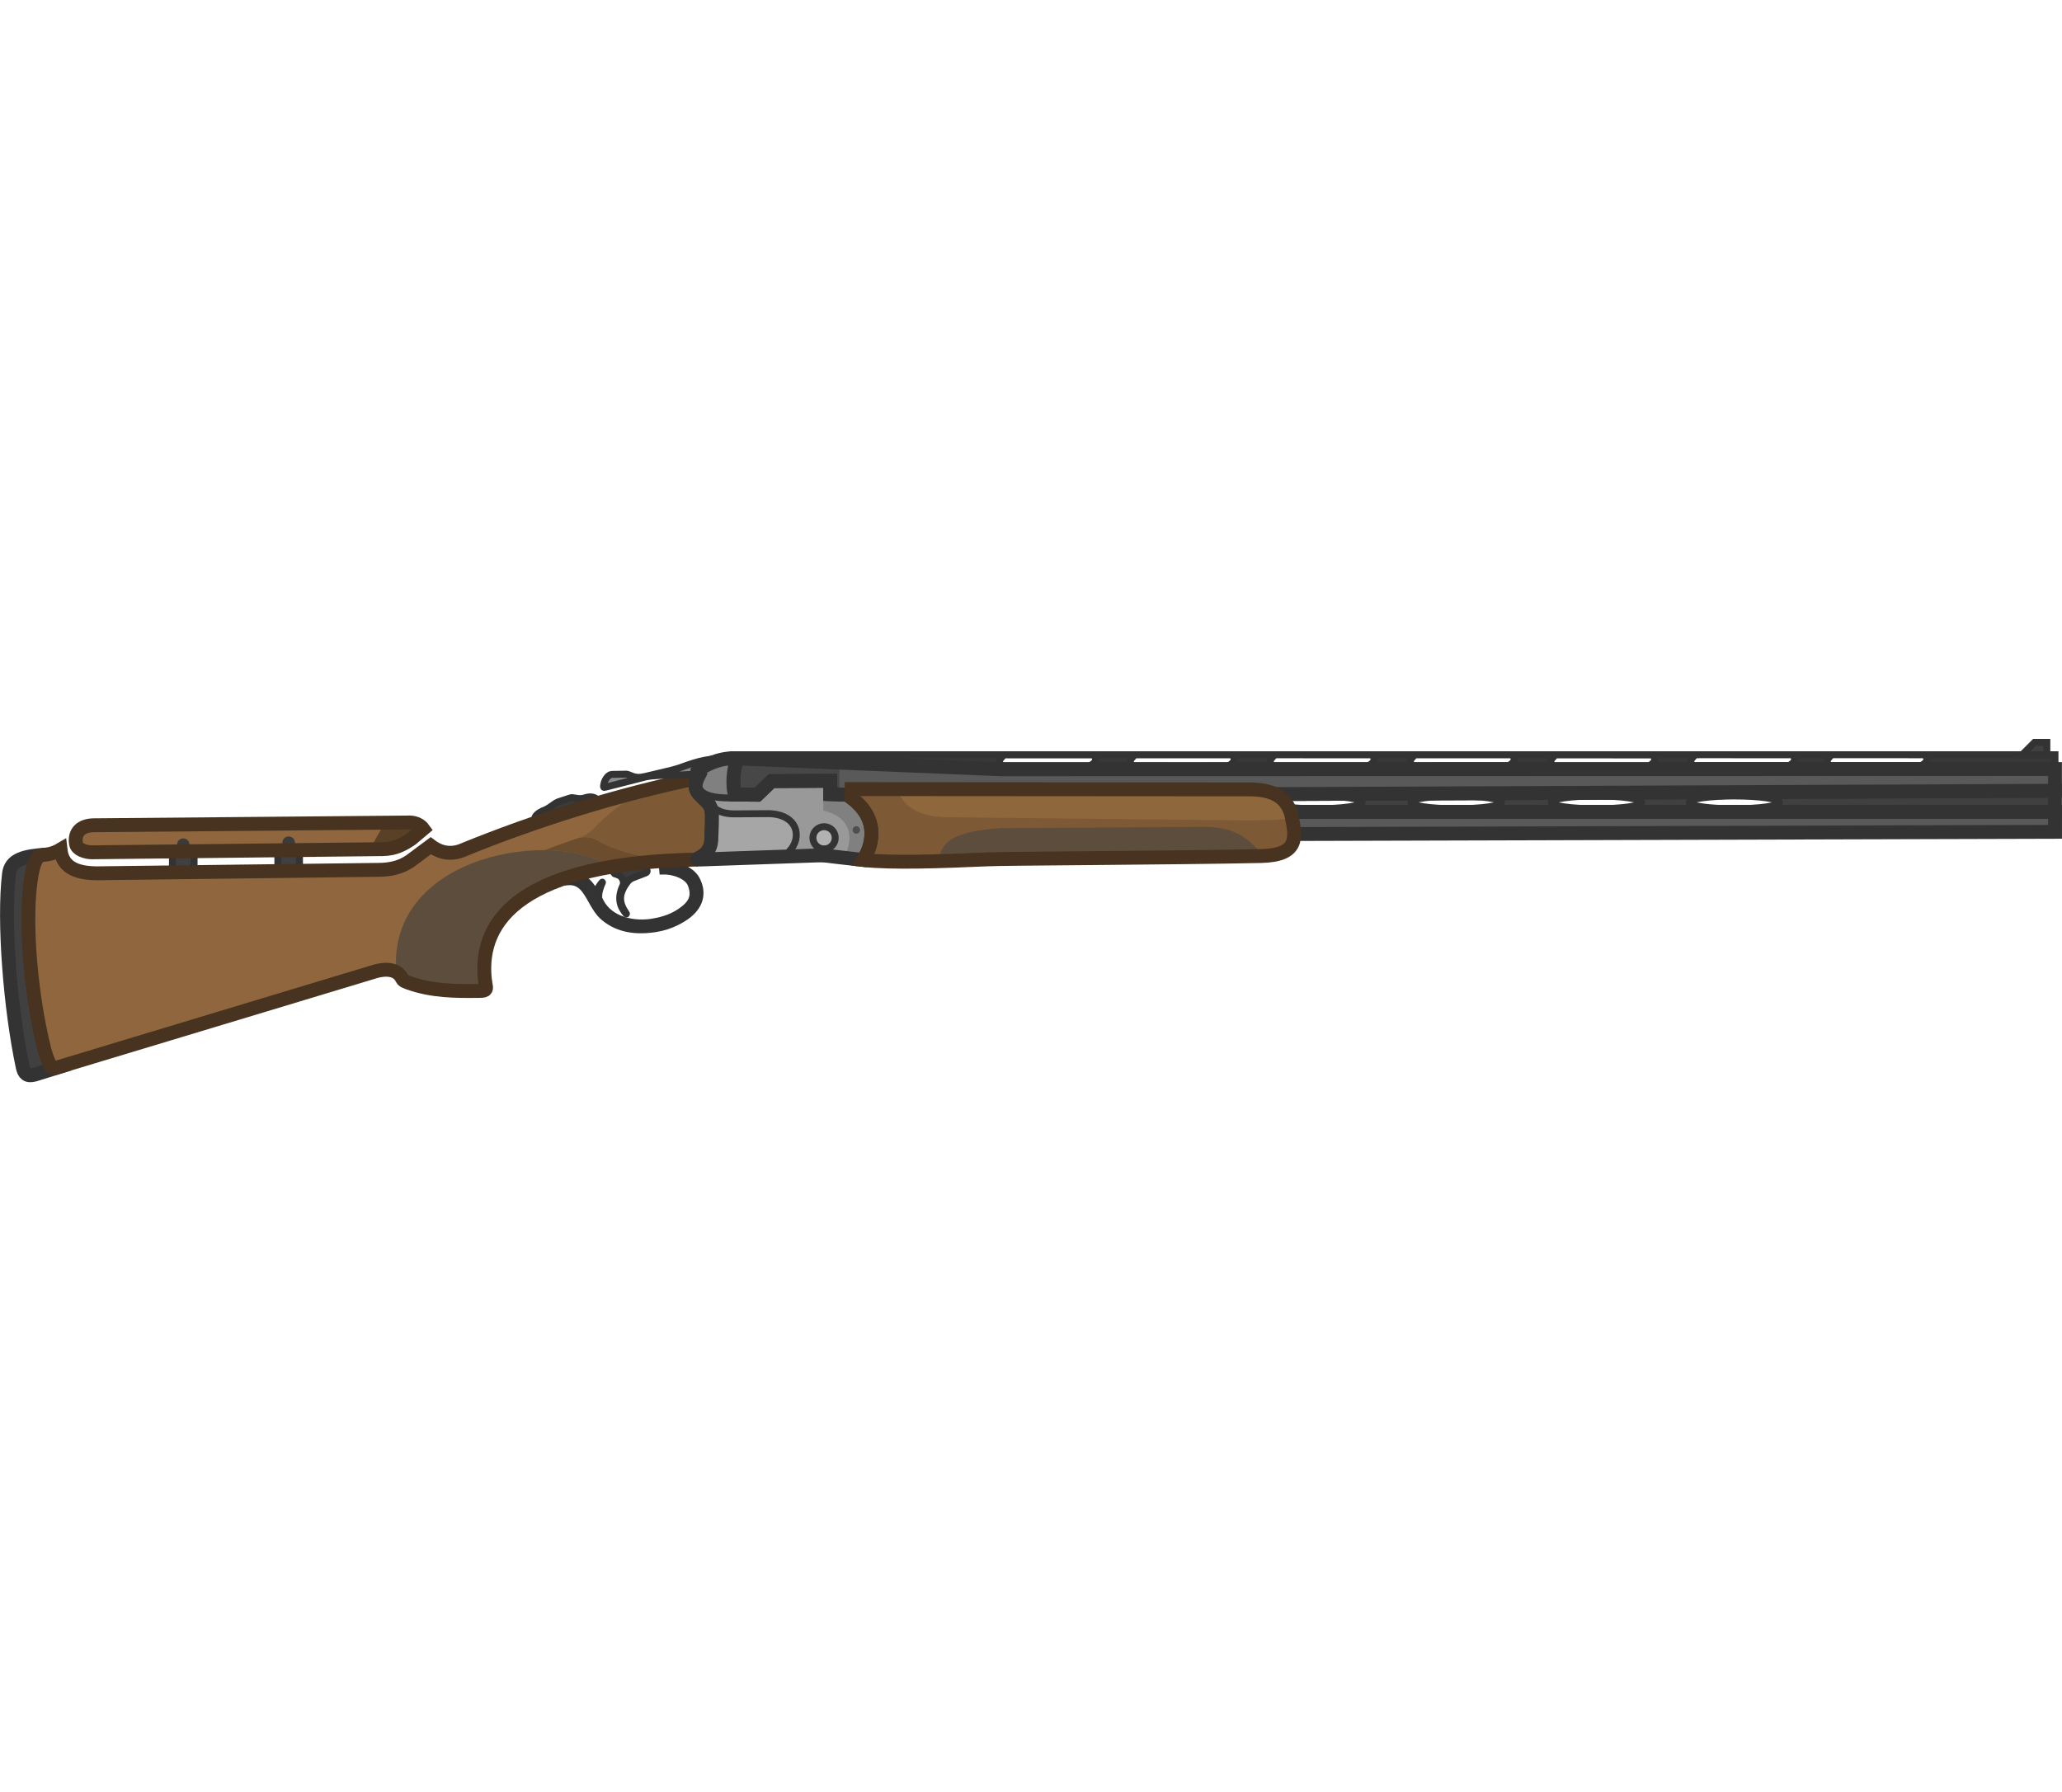 <?xml version="1.0" encoding="UTF-8" standalone="no"?>
<svg
   width="126.578"
   height="110"
   viewBox="0 0 126.578 110"
   fill="none"
   version="1.1"
   id="svg44"
   sodipodi:docname="dt11.svg"
   inkscape:version="1.4 (86a8ad7, 2024-10-11)"
   xmlns:inkscape="http://www.inkscape.org/namespaces/inkscape"
   xmlns:sodipodi="http://sodipodi.sourceforge.net/DTD/sodipodi-0.dtd"
   xmlns="http://www.w3.org/2000/svg"
   xmlns:svg="http://www.w3.org/2000/svg">
  <sodipodi:namedview
     id="namedview44"
     pagecolor="#ffffff"
     bordercolor="#000000"
     borderopacity="0.25"
     inkscape:showpageshadow="2"
     inkscape:pageopacity="0.0"
     inkscape:pagecheckerboard="0"
     inkscape:deskcolor="#d1d1d1"
     inkscape:zoom="3.6681818"
     inkscape:cx="63.791822"
     inkscape:cy="83.828996"
     inkscape:window-width="1920"
     inkscape:window-height="1009"
     inkscape:window-x="-8"
     inkscape:window-y="-8"
     inkscape:window-maximized="1"
     inkscape:current-layer="svg44" />
  <g
     clip-path="url(#clip0_2940_3782)"
     id="g44"
     transform="rotate(30,58.581,67.412)">
    <path
       d="M 45.394,54.743 108.313,18.409 108.928,19.475 46.11,55.983"
       fill="#595959"
       stroke="#333333"
       stroke-width="0.852"
       stroke-miterlimit="3.994"
       id="path1" />
    <path
       d="m 2.825,82.348 c -1.098,0.74 -1.737,1.331 -1.38,2.157 1.155,2.704 4.226,7.156 6.667,9.861 0.273,0.304 0.52,0.383 0.869,0.023 l 1.492,-1.616"
       fill="#404040"
       stroke="#333333"
       stroke-width="0.852"
       stroke-miterlimit="3.994"
       id="path2" />
    <path
       d="m 37.64,62.597 c -0.069,0.025 -0.065,-0.035 -0.009,-0.113 0.278,-0.385 0.355,-0.837 0.129,-1.296 l -0.465,-0.878 c -0.035,-0.063 -0.068,-0.123 -0.1,-0.18 -0.263,-0.479 -0.431,-0.785 -0.968,-0.895 l -0.119,-0.028 c -0.064,-0.019 -0.127,-0.035 -0.188,-0.051 -0.403,-0.103 -0.727,-0.187 -0.805,-0.875 -3.696,3.296 -7.256,7.136 -10.336,11.121 -0.591,0.708 -1.344,0.725 -1.776,0.67 l -0.631,1.46 c -0.31,0.627 -0.776,1.064 -1.467,1.459 l -14.643,8.695 c -1.401,0.851 -2.24,0.734 -2.822,-0.05 -0.133,0.237 -0.294,0.464 -0.631,0.723 -0.325,0.209 -0.433,0.407 -0.285,1.011 0.628,2.33 3.504,6.627 6.229,9.428 0.859,0.806 1.001,0.769 1.139,0.59 L 23.784,78.592 c 0.316,-0.369 1.085,-1.065 1.79,-0.569 0.092,0.066 0.183,0.052 0.361,0.024 0.031,-0.005 0.065,-0.01 0.101,-0.015 1.523,-0.278 2.757,-0.994 4.019,-1.741 0.391,-0.225 0.319,-0.311 0.1,-0.569 C 30.104,75.661 30.045,75.592 29.982,75.508 27.792,72.508 28.45,68.115 37.64,62.597 Z"
       fill="#8f663d"
       id="path3" />
    <path
       d="m 34.696,64.111 1.111,-0.355 c -0.987,0.66 -1.851,1.304 -2.601,1.929 -1.122,-0.114 -2.572,0.31 -3.991,1.112 0.201,-0.262 0.404,-0.509 0.6,-0.743 l 0.853,-0.982 c 0.276,-0.246 0.665,-0.404 0.959,-0.403 1.035,0.041 2.345,-0.347 2.864,-0.5 0.101,-0.03 0.172,-0.051 0.205,-0.058 z"
       fill="#6c4d2d"
       id="path4" />
    <path
       fill-rule="evenodd"
       clip-rule="evenodd"
       d="m 65.563,41.84 0.543,0.941 42.202,-24.37 -0.645,-1.117 z m 3.418,-0.938 c 1.327,-0.766 2.316,-1.54 2.207,-1.728 -0.108,-0.188 -1.273,0.281 -2.6,1.047 -1.327,0.766 -2.316,1.54 -2.207,1.728 0.108,0.188 1.273,-0.281 2.6,-1.047 z m 9.612,-6.003 c 0.108,0.188 -0.88,0.962 -2.207,1.728 -1.328,0.766 -2.492,1.235 -2.6,1.047 -0.108,-0.188 0.88,-0.962 2.207,-1.728 1.327,-0.766 2.492,-1.235 2.6,-1.047 z m 5.244,-2.574 c 1.328,-0.766 2.316,-1.54 2.207,-1.728 -0.108,-0.188 -1.273,0.281 -2.6,1.048 -1.328,0.766 -2.316,1.54 -2.207,1.728 0.109,0.188 1.273,-0.281 2.6,-1.047 z m 9.538,-5.961 c 0.108,0.188 -0.88,0.962 -2.207,1.728 -1.327,0.766 -2.492,1.235 -2.6,1.048 -0.109,-0.188 0.88,-0.962 2.207,-1.728 1.328,-0.766 2.492,-1.236 2.6,-1.048 z"
       fill="#404040"
       id="path5" />
    <path
       d="m 65.563,41.84 0.543,0.941 42.202,-24.37 -0.645,-1.117 z"
       stroke="#333333"
       stroke-width="0.852"
       stroke-miterlimit="3.994"
       id="path6" />
    <path
       d="m 68.982,40.902 c 1.327,-0.766 2.316,-1.54 2.207,-1.728 -0.108,-0.188 -1.273,0.281 -2.6,1.048 -1.327,0.766 -2.316,1.54 -2.207,1.728 0.108,0.188 1.273,-0.281 2.6,-1.048 z"
       stroke="#333333"
       stroke-width="0.426"
       stroke-miterlimit="3.994"
       id="path7" />
    <path
       d="m 78.594,34.899 c 0.108,0.188 -0.88,0.962 -2.207,1.728 -1.328,0.766 -2.492,1.235 -2.6,1.047 -0.108,-0.188 0.88,-0.962 2.207,-1.728 1.327,-0.766 2.492,-1.235 2.6,-1.048 z"
       stroke="#333333"
       stroke-width="0.426"
       stroke-miterlimit="3.994"
       id="path8" />
    <path
       d="m 83.838,32.326 c 1.328,-0.766 2.316,-1.54 2.207,-1.728 -0.109,-0.188 -1.273,0.281 -2.6,1.047 -1.328,0.766 -2.316,1.54 -2.207,1.728 0.109,0.188 1.273,-0.281 2.6,-1.047 z"
       stroke="#333333"
       stroke-width="0.426"
       stroke-miterlimit="3.994"
       id="path9" />
    <path
       d="m 93.376,26.365 c 0.108,0.188 -0.88,0.962 -2.207,1.728 -1.327,0.766 -2.492,1.235 -2.6,1.047 -0.108,-0.188 0.88,-0.962 2.207,-1.728 1.328,-0.766 2.492,-1.235 2.6,-1.047 z"
       stroke="#333333"
       stroke-width="0.426"
       stroke-miterlimit="3.994"
       id="path10" />
    <path
       d="m 36.449,56.101 c -0.834,0.478 -1.423,1.337 -1.553,1.828 l 0.076,0.144 0.128,0.025 c 0.04,0.858 0.383,0.946 0.82,1.058 0.061,0.016 0.124,0.032 0.188,0.051 l 0.12,0.028 c 0.536,0.11 0.705,0.416 0.968,0.895 0.032,0.058 0.065,0.118 0.1,0.18 l 0.465,0.878 c 0.226,0.459 0.149,0.911 -0.129,1.296 -0.07,0.098 -0.058,0.168 0.078,0.074 l 6.023,-3.763 c 0.412,-0.26 0.566,-0.325 0.85,-0.443 0.083,-0.035 0.178,-0.074 0.293,-0.124 l 1.562,-0.679 c 0.025,-0.752 -0.169,-2.628 -2.515,-2.932 l -0.1,-0.17 -1.164,0.617 -0.411,-0.71 -3.106,1.818 -0.338,1.159 -1.204,0.682 C 37.256,57.697 36.736,56.801 36.631,56.012 Z"
       fill="#999999"
       id="path11" />
    <path
       d="m 41.88,54.569 0.916,1.586 c 1.953,-0.609 2.562,0.916 2.514,1.884 l 1.126,-0.489 c 0.025,-0.752 -0.169,-2.628 -2.514,-2.932 l -0.1,-0.17 -1.164,0.617 -0.411,-0.71 z"
       fill="#808080"
       id="path12" />
    <path
       d="m 43.167,54.795 -0.978,-1.694 8.799,-4.609 56.008,-32.354 0.667,1.156 L 65.393,41.939 44.005,54.351 Z"
       fill="#595959"
       id="path13" />
    <path
       fill-rule="evenodd"
       clip-rule="evenodd"
       d="m 89.42,25.274 5.34,-3.083 c -0.086,0.059 -0.096,0.124 -0.112,0.216 v 3e-4 c -0.005,0.03 -0.01,0.062 -0.019,0.098 l -0.003,0.029 c -0.035,0.171 0.118,0.378 0.349,0.299 l 4.678,-2.7 c 0.164,-0.079 0.212,-0.209 0.258,-0.372 l 0.001,-0.009 c 0.051,-0.203 -0.181,-0.423 -0.368,-0.323 l -2.958,1.707 9.971,-5.757 0.438,0.758 -56.008,32.354 -0.812,0.425 -4.985,2.368 -8.698,5.022 -0.205,-0.356 51.222,-29.573 c -0.086,0.059 -0.096,0.124 -0.112,0.216 -0.005,0.03 -0.01,0.062 -0.019,0.099 l -0.008,0.032 c -0.035,0.171 0.123,0.375 0.355,0.296 l 4.899,-2.828 c 0.164,-0.079 0.212,-0.209 0.258,-0.372 L 92.884,23.811 C 92.935,23.608 92.703,23.388 92.516,23.488 Z M 50.652,47.816 c -0.005,0.03 -0.01,0.062 -0.019,0.099 l -0.008,0.032 c -0.036,0.171 0.123,0.375 0.355,0.296 l 4.489,-2.591 c 0.164,-0.079 0.212,-0.209 0.258,-0.372 l 0.001,-0.009 c 0.051,-0.203 -0.181,-0.423 -0.368,-0.323 l -4.544,2.622 c -0.135,0.068 -0.146,0.138 -0.164,0.246 z m 6.954,-4.019 c 0.018,-0.108 0.03,-0.178 0.165,-0.247 L 62.724,40.692 c 0.187,-0.1 0.419,0.12 0.368,0.323 l -0.001,0.009 c -0.046,0.163 -0.094,0.293 -0.258,0.372 l -4.899,2.828 c -0.232,0.078 -0.39,-0.125 -0.355,-0.296 l 0.008,-0.032 c 0.009,-0.036 0.014,-0.069 0.019,-0.099 z m 7.419,-4.196 c 0.009,-0.036 0.014,-0.069 0.019,-0.099 0.018,-0.108 0.03,-0.178 0.165,-0.247 l 4.953,-2.858 c 0.187,-0.1 0.419,0.12 0.368,0.323 l -0.001,0.009 c -0.046,0.163 -0.094,0.293 -0.258,0.372 l -4.899,2.828 c -0.232,0.078 -0.39,-0.125 -0.355,-0.296 z m 7.467,-4.399 c 0.018,-0.108 0.03,-0.178 0.165,-0.246 l 4.953,-2.858 c 0.187,-0.1 0.419,0.12 0.368,0.323 l -0.001,0.009 c -0.046,0.163 -0.094,0.292 -0.258,0.372 l -4.899,2.828 c -0.232,0.078 -0.39,-0.125 -0.355,-0.296 l 0.008,-0.032 c 0.009,-0.036 0.014,-0.069 0.019,-0.099 z m 7.638,-4.554 c -0.135,0.068 -0.146,0.139 -0.164,0.247 -0.005,0.03 -0.011,0.062 -0.019,0.098 l -0.008,0.032 c -0.035,0.171 0.123,0.375 0.355,0.296 l 4.899,-2.828 c 0.164,-0.079 0.212,-0.209 0.258,-0.372 l 0.001,-0.009 c 0.051,-0.203 -0.181,-0.423 -0.368,-0.323 z"
       fill="#383838"
       id="path14" />
    <path
       d="m 89.42,25.274 -1.91,1.103 c 0.015,-0.01 0.033,-0.021 0.053,-0.031 z"
       fill="#383838"
       id="path15" />
    <path
       d="m 96.587,21.136 -1.774,1.024 c -0.02,0.01 -0.038,0.021 -0.053,0.031 z"
       fill="#383838"
       id="path16" />
    <path
       d="m 94.76,22.191 -5.34,3.083 m 5.34,-3.083 c -0.086,0.059 -0.096,0.124 -0.112,0.216 v 3e-4 c -0.005,0.03 -0.01,0.062 -0.019,0.098 l -0.003,0.029 c -0.035,0.171 0.118,0.378 0.349,0.299 l 4.678,-2.7 c 0.164,-0.079 0.212,-0.209 0.258,-0.372 l 0.001,-0.009 c 0.051,-0.203 -0.181,-0.423 -0.368,-0.323 l -2.958,1.707 m -1.827,1.055 c 0.015,-0.01 0.033,-0.021 0.053,-0.031 l 1.774,-1.024 m -1.827,1.055 1.827,-1.055 m -7.167,4.138 3.096,-1.786 c 0.187,-0.1 0.419,0.12 0.368,0.323 l -0.001,0.009 C 92.837,23.983 92.789,24.113 92.625,24.192 L 87.726,27.02 c -0.232,0.078 -0.39,-0.125 -0.355,-0.296 l 0.008,-0.032 c 0.009,-0.036 0.014,-0.069 0.019,-0.099 0.015,-0.092 0.026,-0.157 0.112,-0.216 m 1.91,-1.103 -1.91,1.103 m 1.91,-1.103 -1.857,1.072 c -0.02,0.01 -0.038,0.021 -0.053,0.031 m 9.077,-5.241 9.971,-5.757 0.438,0.758 -56.008,32.354 -0.812,0.425 -4.985,2.368 -8.698,5.022 -0.205,-0.356 51.222,-29.573 M 50.633,47.915 c 0.009,-0.036 0.014,-0.069 0.019,-0.099 0.018,-0.108 0.03,-0.179 0.164,-0.246 l 4.544,-2.622 c 0.187,-0.1 0.419,0.12 0.368,0.323 L 55.727,45.28 c -0.046,0.163 -0.094,0.292 -0.258,0.372 l -4.489,2.591 c -0.232,0.079 -0.39,-0.125 -0.355,-0.296 z m 7.138,-4.364 c -0.135,0.068 -0.146,0.139 -0.165,0.247 -0.005,0.03 -0.01,0.062 -0.019,0.099 l -0.008,0.032 c -0.035,0.171 0.123,0.375 0.355,0.296 l 4.899,-2.828 c 0.164,-0.079 0.212,-0.209 0.258,-0.372 l 0.001,-0.009 C 63.143,40.812 62.911,40.592 62.724,40.692 Z m 7.273,-4.048 c -0.005,0.03 -0.01,0.062 -0.019,0.099 l -0.008,0.032 c -0.035,0.171 0.123,0.375 0.355,0.296 l 4.899,-2.828 c 0.164,-0.079 0.212,-0.209 0.258,-0.372 l 0.001,-0.009 c 0.051,-0.203 -0.181,-0.423 -0.368,-0.323 l -4.953,2.858 c -0.135,0.068 -0.146,0.139 -0.165,0.247 z m 7.612,-4.546 c -0.135,0.068 -0.146,0.139 -0.165,0.246 -0.005,0.03 -0.01,0.062 -0.019,0.099 l -0.008,0.032 c -0.035,0.171 0.123,0.375 0.355,0.296 l 4.899,-2.828 c 0.164,-0.079 0.212,-0.209 0.258,-0.372 l 0.001,-0.009 c 0.051,-0.203 -0.181,-0.423 -0.368,-0.323 z m 7.309,-4.061 c 0.018,-0.108 0.03,-0.179 0.164,-0.247 l 4.953,-2.858 c 0.187,-0.1 0.419,0.12 0.368,0.323 l -0.001,0.009 c -0.046,0.163 -0.094,0.293 -0.258,0.372 l -4.899,2.828 c -0.232,0.078 -0.39,-0.125 -0.355,-0.296 l 0.008,-0.032 c 0.009,-0.036 0.014,-0.069 0.019,-0.098 z"
       stroke="#333333"
       stroke-width="0.426"
       stroke-miterlimit="3.994"
       id="path17" />
    <path
       d="m 42.19,53.101 -5.559,2.912 c 0.105,0.789 0.625,1.685 0.968,2.001 l 1.204,-0.682 0.338,-1.159 3.106,-1.818 0.411,0.71 0.509,-0.27 z"
       fill="#474747"
       id="path18" />
    <path
       d="m 42.19,53.101 -5.559,2.912 c 0.105,0.789 0.625,1.685 0.968,2.001 l 1.204,-0.682 0.338,-1.159 3.106,-1.818 0.411,0.71 0.509,-0.27 0.838,-0.444 L 65.393,41.939 107.664,17.293 106.997,16.138 50.989,48.492 Z"
       stroke="#333333"
       stroke-width="0.852"
       stroke-miterlimit="3.994"
       id="path19" />
    <path
       d="m 37.253,67.228 c -1.004,0.874 -2.473,1.308 -3.535,0.601 -0.051,-0.034 -0.101,-0.067 -0.15,-0.098 -0.207,-0.283 -0.267,-0.6 -0.311,-0.984 -0.002,-0.013 -0.02,-0.013 -0.022,-4e-4 -7e-4,0.005 -0.001,0.009 -0.002,0.014 -0.037,0.249 -0.066,0.446 0.042,0.792 -0.827,-0.476 -1.441,-0.565 -2.127,-0.124 l 0.27,0.335 c 0.636,-0.424 1.196,-0.092 1.805,0.269 0.373,0.221 0.764,0.453 1.203,0.528 1.159,0.198 2.185,-0.257 3.116,-1.02 0.661,-0.541 1.09,-1.245 1.276,-1.734 0.374,-0.987 -4e-4,-1.688 -0.661,-2.1 -0.621,-0.387 -1.663,-0.164 -2.288,0.239 l 0.247,0.347 c 0.619,-0.381 1.506,-0.505 1.927,-0.152 0.309,0.259 0.692,0.654 0.398,1.448 -0.192,0.519 -0.501,1.043 -1.187,1.641 z"
       fill="#404040"
       stroke="#333333"
       stroke-width="0.426"
       stroke-miterlimit="3.994"
       id="path20" />
    <path
       d="M 43.643,54.139 64.771,41.96 c 1.173,-0.684 2.217,-0.817 3.071,0.094 0.954,1.045 1.578,1.886 -0.386,3.081 -4.432,2.691 -13.735,8.103 -14.475,8.595 -2.34,1.492 -4.964,3.136 -6.544,3.819 0.025,-0.752 -0.169,-2.628 -2.515,-2.932 z"
       fill="#8f673d"
       id="path21" />
    <path
       d="m 35.115,58.282 c -0.808,0.721 -1.61,1.468 -2.402,2.236 -0.751,1.155 -1.288,2.373 -1.597,3.723 -0.009,0.029 -0.018,0.057 -0.026,0.083 -0.087,0.278 -0.222,0.509 -0.406,0.736 0.216,-0.188 0.497,-0.322 0.748,-0.37 0.068,-0.013 0.134,-0.02 0.195,-0.019 0.259,0.01 0.535,-0.006 0.811,-0.039 0.83,-0.099 1.664,-0.346 2.053,-0.461 0.101,-0.03 0.171,-0.051 0.205,-0.058 l 1.111,-0.355 c 0.569,-0.381 1.179,-0.767 1.833,-1.16 -0.069,0.025 -0.065,-0.035 -0.009,-0.113 0.278,-0.385 0.355,-0.837 0.129,-1.296 -0.187,-0.353 -0.372,-0.708 -0.565,-1.058 -0.263,-0.479 -0.431,-0.785 -0.968,-0.895 l -0.119,-0.028 c -0.064,-0.019 -0.127,-0.035 -0.188,-0.051 -0.403,-0.103 -0.727,-0.187 -0.805,-0.875 z"
       fill="#7d5a35"
       id="path22" />
    <path
       d="m 16.795,75.43 -1.142,0.678 -0.637,-1.104 1.143,-0.676 z"
       fill="#404040"
       stroke="#333333"
       stroke-width="0.426"
       stroke-miterlimit="3.994"
       id="path23" />
    <path
       d="M 11.231,78.734 10.089,79.412 9.447,78.299 10.59,77.623 Z"
       fill="#404040"
       stroke="#333333"
       stroke-width="0.426"
       stroke-miterlimit="3.994"
       id="path24" />
    <path
       d="M 33.208,65.684 C 29.189,65.278 20.97,71.762 25.014,77.801 l 0.035,0.049 c 0.174,-3e-4 0.353,0.049 0.527,0.172 0.092,0.066 0.183,0.052 0.361,0.024 0.031,-0.005 0.065,-0.01 0.101,-0.015 1.523,-0.278 2.757,-0.994 4.019,-1.741 0.391,-0.225 0.319,-0.311 0.1,-0.569 -0.051,-0.06 -0.11,-0.13 -0.173,-0.213 -1.764,-2.417 -1.681,-5.738 3.224,-9.823 z"
       fill="#5c4d3d"
       id="path25" />
    <path
       d="m 30.704,62.535 c -0.954,0.993 -1.888,2.013 -2.795,3.053 l -0.141,-0.092 c -0.151,-0.088 -0.171,-0.368 0.245,-0.888 0.091,-0.13 0.154,-0.269 0.215,-0.404 0.062,-0.138 0.122,-0.271 0.208,-0.383 l 0.513,-0.572 c 0.061,-0.074 0.159,-0.109 0.273,-0.15 0.153,-0.054 0.335,-0.119 0.503,-0.304 0.292,-0.329 0.533,-0.316 0.681,-0.307 0.039,0.002 0.072,0.004 0.097,-0.001 0.024,-0.005 0.118,0.018 0.2,0.047 z"
       fill="#3b3b3b"
       stroke="#333333"
       stroke-width="0.426"
       stroke-miterlimit="3.994"
       id="path26" />
    <path
       d="m 33.304,65.603 c 0.471,-0.388 0.986,-0.783 1.546,-1.185 l 0.422,0.334 c 0.046,0.037 0.032,0.115 -0.005,0.161 l -0.522,0.646 c -0.09,0.111 -0.153,0.244 -0.171,0.386 -0.127,0.982 0.209,1.398 0.92,1.732 0.011,0.005 0.007,0.02 -0.004,0.019 -6e-4,-10e-5 -0.001,-2e-4 -0.002,-4e-4 -0.516,-0.179 -0.969,-0.516 -1.047,-1.415 -0.018,-0.213 -0.284,-0.44 -0.514,-0.412 -0.008,10e-4 -0.015,0.002 -0.023,0.003 -0.014,0.002 -0.028,0.004 -0.042,0.005 l -0.092,0.007 c -0.003,0.001 -0.006,0.002 -0.009,0.003 -0.144,0.054 -0.18,0.068 -0.458,-0.283 z"
       fill="#3b3b3b"
       stroke="#333333"
       stroke-width="0.426"
       stroke-miterlimit="3.994"
       id="path27" />
    <path
       d="m 25.935,78.047 c -0.178,0.028 -0.269,0.042 -0.361,-0.024 -0.705,-0.496 -1.474,0.2 -1.79,0.569 L 9.89,93.389 C 9.753,93.567 9.611,93.604 8.751,92.798 6.027,89.997 3.15,85.701 2.522,83.371 2.374,82.767 2.482,82.569 2.808,82.36 3.145,82.101 3.306,81.874 3.439,81.637 c 0.581,0.784 1.42,0.9 2.822,0.05 l 14.643,-8.695 c 0.691,-0.395 1.157,-0.833 1.467,-1.459 l 0.631,-1.46 c 0.432,0.055 1.185,0.038 1.776,-0.67 3.08,-3.985 6.64,-7.825 10.336,-11.121 0.079,0.688 0.402,0.771 0.805,0.875 0.061,0.016 0.124,0.032 0.188,0.051 l 0.119,0.028 c 0.537,0.11 0.705,0.416 0.968,0.895 0.032,0.058 0.065,0.118 0.1,0.18 l 0.465,0.878 c 0.226,0.459 0.149,0.911 -0.129,1.296 -0.055,0.078 -0.059,0.138 0.009,0.113 -9.19,5.518 -9.848,9.911 -7.658,12.912 0.063,0.083 0.122,0.153 0.173,0.213 m -4.22,2.326 h 2e-4 m -2e-4,0 c 0.031,-0.005 0.065,-0.01 0.101,-0.015 1.523,-0.278 2.757,-0.994 4.019,-1.741 0.391,-0.225 0.319,-0.311 0.1,-0.569 m 0,0 10e-5,2e-4"
       stroke="#47331f"
       stroke-width="0.852"
       stroke-miterlimit="3.994"
       id="path28" />
    <path
       d="m 21.192,69.467 c 0.323,-0.172 0.657,-0.169 0.898,-0.061 l -0.324,0.897 c -0.527,1.105 -1.017,1.305 -1.684,1.702 L 5.192,80.819 C 4.833,81.024 4.296,81.122 4.085,80.849 3.653,80.334 3.749,79.729 4.494,79.304 Z"
       fill="#8f663d"
       id="path29" />
    <path
       d="m 44.014,58.171 c 0.328,-0.189 0.44,-0.609 0.251,-0.937 -0.189,-0.328 -0.609,-0.44 -0.936,-0.251 -0.328,0.189 -0.44,0.609 -0.251,0.936 0.189,0.328 0.609,0.44 0.936,0.251 z"
       fill="#b2b2b2"
       stroke="#333333"
       stroke-width="0.426"
       stroke-miterlimit="3.994"
       id="path30" />
    <path
       d="m 45.259,56.368 c 0.11,-0.064 0.148,-0.205 0.085,-0.315 -0.064,-0.111 -0.205,-0.148 -0.315,-0.085 -0.111,0.064 -0.148,0.205 -0.085,0.315 0.064,0.111 0.205,0.148 0.315,0.085 z"
       fill="#4f4f4f"
       id="path31" />
    <path
       d="m 15.552,74.606 c 0.185,-0.107 0.248,-0.343 0.141,-0.527 -0.107,-0.185 -0.343,-0.248 -0.527,-0.141 -0.185,0.107 -0.248,0.343 -0.141,0.527 0.107,0.185 0.343,0.248 0.527,0.141 z"
       fill="#3b3b3b"
       id="path32" />
    <path
       d="m 10.009,77.944 c 0.185,-0.107 0.248,-0.343 0.141,-0.527 -0.107,-0.185 -0.343,-0.248 -0.527,-0.141 -0.185,0.107 -0.248,0.343 -0.141,0.527 0.107,0.185 0.343,0.248 0.527,0.141 z"
       fill="#3b3b3b"
       id="path33" />
    <path
       d="m 19.868,72.131 0.213,-0.126 c 0.064,-0.038 0.126,-0.074 0.187,-0.11 0.574,-0.334 1.02,-0.594 1.497,-1.593 l 0.324,-0.897 c -0.242,-0.108 -0.576,-0.111 -0.899,0.061 l -1.331,0.784 z"
       fill="#594026"
       id="path34" />
    <path
       d="m 21.192,69.467 c 0.323,-0.172 0.657,-0.169 0.898,-0.061 l -0.324,0.897 c -0.527,1.105 -1.017,1.305 -1.684,1.702 L 5.192,80.819 C 4.833,81.024 4.296,81.122 4.085,80.849 3.653,80.334 3.749,79.729 4.494,79.304 Z"
       stroke="#47331f"
       stroke-width="0.852"
       stroke-miterlimit="3.994"
       id="path35" />
    <path
       d="m 42.241,59.349 c 0.262,-1.133 -0.685,-2.216 -2.255,-1.36 l -1.861,1.091 c -0.495,0.275 -0.813,0.307 -1.065,0.29 l -0.214,-0.024 0.042,0.283 c 0.108,0.137 0.2,0.304 0.308,0.501 0.032,0.058 0.065,0.118 0.1,0.18 l 0.465,0.878 c 0.226,0.459 0.149,0.911 -0.129,1.296 -0.07,0.098 -0.058,0.168 0.078,0.074 l 4.692,-2.931 z"
       fill="#a6a6a6"
       id="path36" />
    <path
       d="m 36.846,59.346 c 0.005,7e-4 0.01,0.001 0.015,0.002 m -0.015,-0.002 0.214,0.024 c 0.253,0.017 0.571,-0.015 1.065,-0.29 l 1.861,-1.091 c 1.57,-0.856 2.518,0.227 2.255,1.36 l 0.161,0.278 -4.692,2.931 c -0.136,0.094 -0.148,0.024 -0.078,-0.074 0.278,-0.385 0.355,-0.837 0.129,-1.296 l -0.465,-0.878 C 37.261,60.248 37.227,60.188 37.196,60.13 37.088,59.934 36.996,59.766 36.888,59.629 Z"
       stroke="#333333"
       stroke-width="0.426"
       stroke-miterlimit="3.994"
       id="path37" />
    <path
       d="m 49.531,52.733 c -1.072,0.581 -2.182,0.855 -3.165,0.243 l -0.277,-0.246 -2.445,1.41 0.28,0.478 c 2.346,0.304 2.539,2.18 2.515,2.932 1.58,-0.684 4.204,-2.327 6.544,-3.819 0.336,-0.223 2.44,-1.463 5.052,-3.001 3.136,-1.847 7.004,-4.125 9.422,-5.594 1.893,-1.152 1.382,-1.975 0.488,-2.968 -1.018,0.763 -1.905,1.262 -3.041,1.901 -0.304,0.171 -0.626,0.352 -0.974,0.551 z"
       fill="#7d5a35"
       id="path38" />
    <path
       d="m 61.264,48.824 6.13,-3.812 c -1.342,-0.548 -2.517,-0.528 -4.123,0.474 l -10.532,6.173 c -2.738,1.828 -2.539,2.699 -2.351,3.52 0.012,0.052 0.024,0.105 0.035,0.157 0.848,-0.521 1.72,-1.073 2.556,-1.607 0.336,-0.224 2.44,-1.463 5.052,-3.001 1.025,-0.603 2.127,-1.253 3.232,-1.905 z"
       fill="#5c4d3d"
       id="path39" />
    <path
       d="m 33.567,58.579 c 0.109,-0.11 0.223,-0.224 0.299,-0.315 0.857,-1.026 1.226,-1.368 2.384,-2.037 -0.727,0.492 -1.233,1.252 -1.353,1.702 l 0.076,0.144 -1.124,0.74 c -0.557,0.307 -1.228,0.719 -1.526,0.996 l -1.821,1.777 c -0.095,0.115 -0.119,0.061 -0.158,-0.03 -0.002,-0.004 -0.004,-0.009 -0.006,-0.013 -0.095,-0.24 -0.081,-0.391 -0.056,-0.557 0.027,-0.112 0.066,-0.232 0.273,-0.337 l 0.634,-0.38 c 0.065,-0.037 0.138,-0.047 0.216,-0.057 0.038,-0.005 0.076,-0.01 0.116,-0.018 0.296,-0.039 0.477,-0.129 0.786,-0.418 l 1.156,-1.091 c 0.033,-0.034 0.069,-0.07 0.105,-0.106 z"
       fill="#8c8c8c"
       stroke="#333333"
       stroke-width="0.426"
       stroke-miterlimit="3.994"
       id="path40" />
    <path
       d="m 36.422,56.118 c -0.819,0.481 -1.397,1.327 -1.526,1.812 l 0.076,0.144 0.128,0.025 0.014,0.184 c 0.126,0.288 0.253,0.462 0.531,0.565 0.405,0.149 1.009,-0.05 1.724,-0.46 l 0.781,-0.451 -0.102,-0.177 -0.449,0.255 c -0.343,-0.316 -0.863,-1.212 -0.968,-2.002 z"
       fill="#808080"
       stroke="#333333"
       stroke-width="0.426"
       stroke-miterlimit="3.994"
       id="path41" />
    <path
       d="m 104.813,16.389 1.313,-0.759 -0.38,-0.66 -0.655,0.378 z"
       fill="#404040"
       stroke="#333333"
       stroke-width="0.426"
       stroke-miterlimit="3.994"
       id="path42" />
    <path
       d="m 36.449,56.101 c -0.834,0.478 -1.423,1.337 -1.553,1.828 l 0.076,0.144 0.128,0.025 c 0.04,0.858 0.383,0.946 0.82,1.058 0.061,0.016 0.124,0.032 0.188,0.051 l 0.12,0.028 c 0.536,0.11 0.705,0.416 0.968,0.895 0.032,0.058 0.065,0.118 0.1,0.18 l 0.465,0.878 c 0.226,0.459 0.149,0.911 -0.129,1.296 -0.07,0.098 -0.058,0.168 0.078,0.074 l 6.023,-3.763 c 0.412,-0.26 0.566,-0.325 0.85,-0.443 0.083,-0.035 0.178,-0.074 0.293,-0.124 l 1.562,-0.679 c 0.025,-0.752 -0.169,-2.628 -2.515,-2.932 l -0.1,-0.17 -1.164,0.617 -0.411,-0.71 -3.106,1.818 -0.338,1.159 -1.204,0.682 C 37.256,57.697 36.736,56.801 36.631,56.012 Z"
       stroke="#333333"
       stroke-width="0.852"
       stroke-miterlimit="3.994"
       id="path43" />
    <path
       d="M 43.643,54.139 64.771,41.96 c 1.173,-0.684 2.217,-0.817 3.071,0.094 0.954,1.045 1.578,1.886 -0.386,3.081 -4.432,2.691 -13.735,8.103 -14.475,8.595 -2.34,1.492 -4.964,3.136 -6.544,3.819 0.025,-0.752 -0.169,-2.628 -2.515,-2.932 z"
       stroke="#47331f"
       stroke-width="0.852"
       stroke-miterlimit="3.994"
       id="path44" />
  </g>
  <defs
     id="defs44">
    <clipPath
       id="clip0_2940_3782">
      <rect
         width="110"
         height="110"
         fill="#ffffff"
         id="rect44"
         x="0"
         y="0" />
    </clipPath>
  </defs>
</svg>
